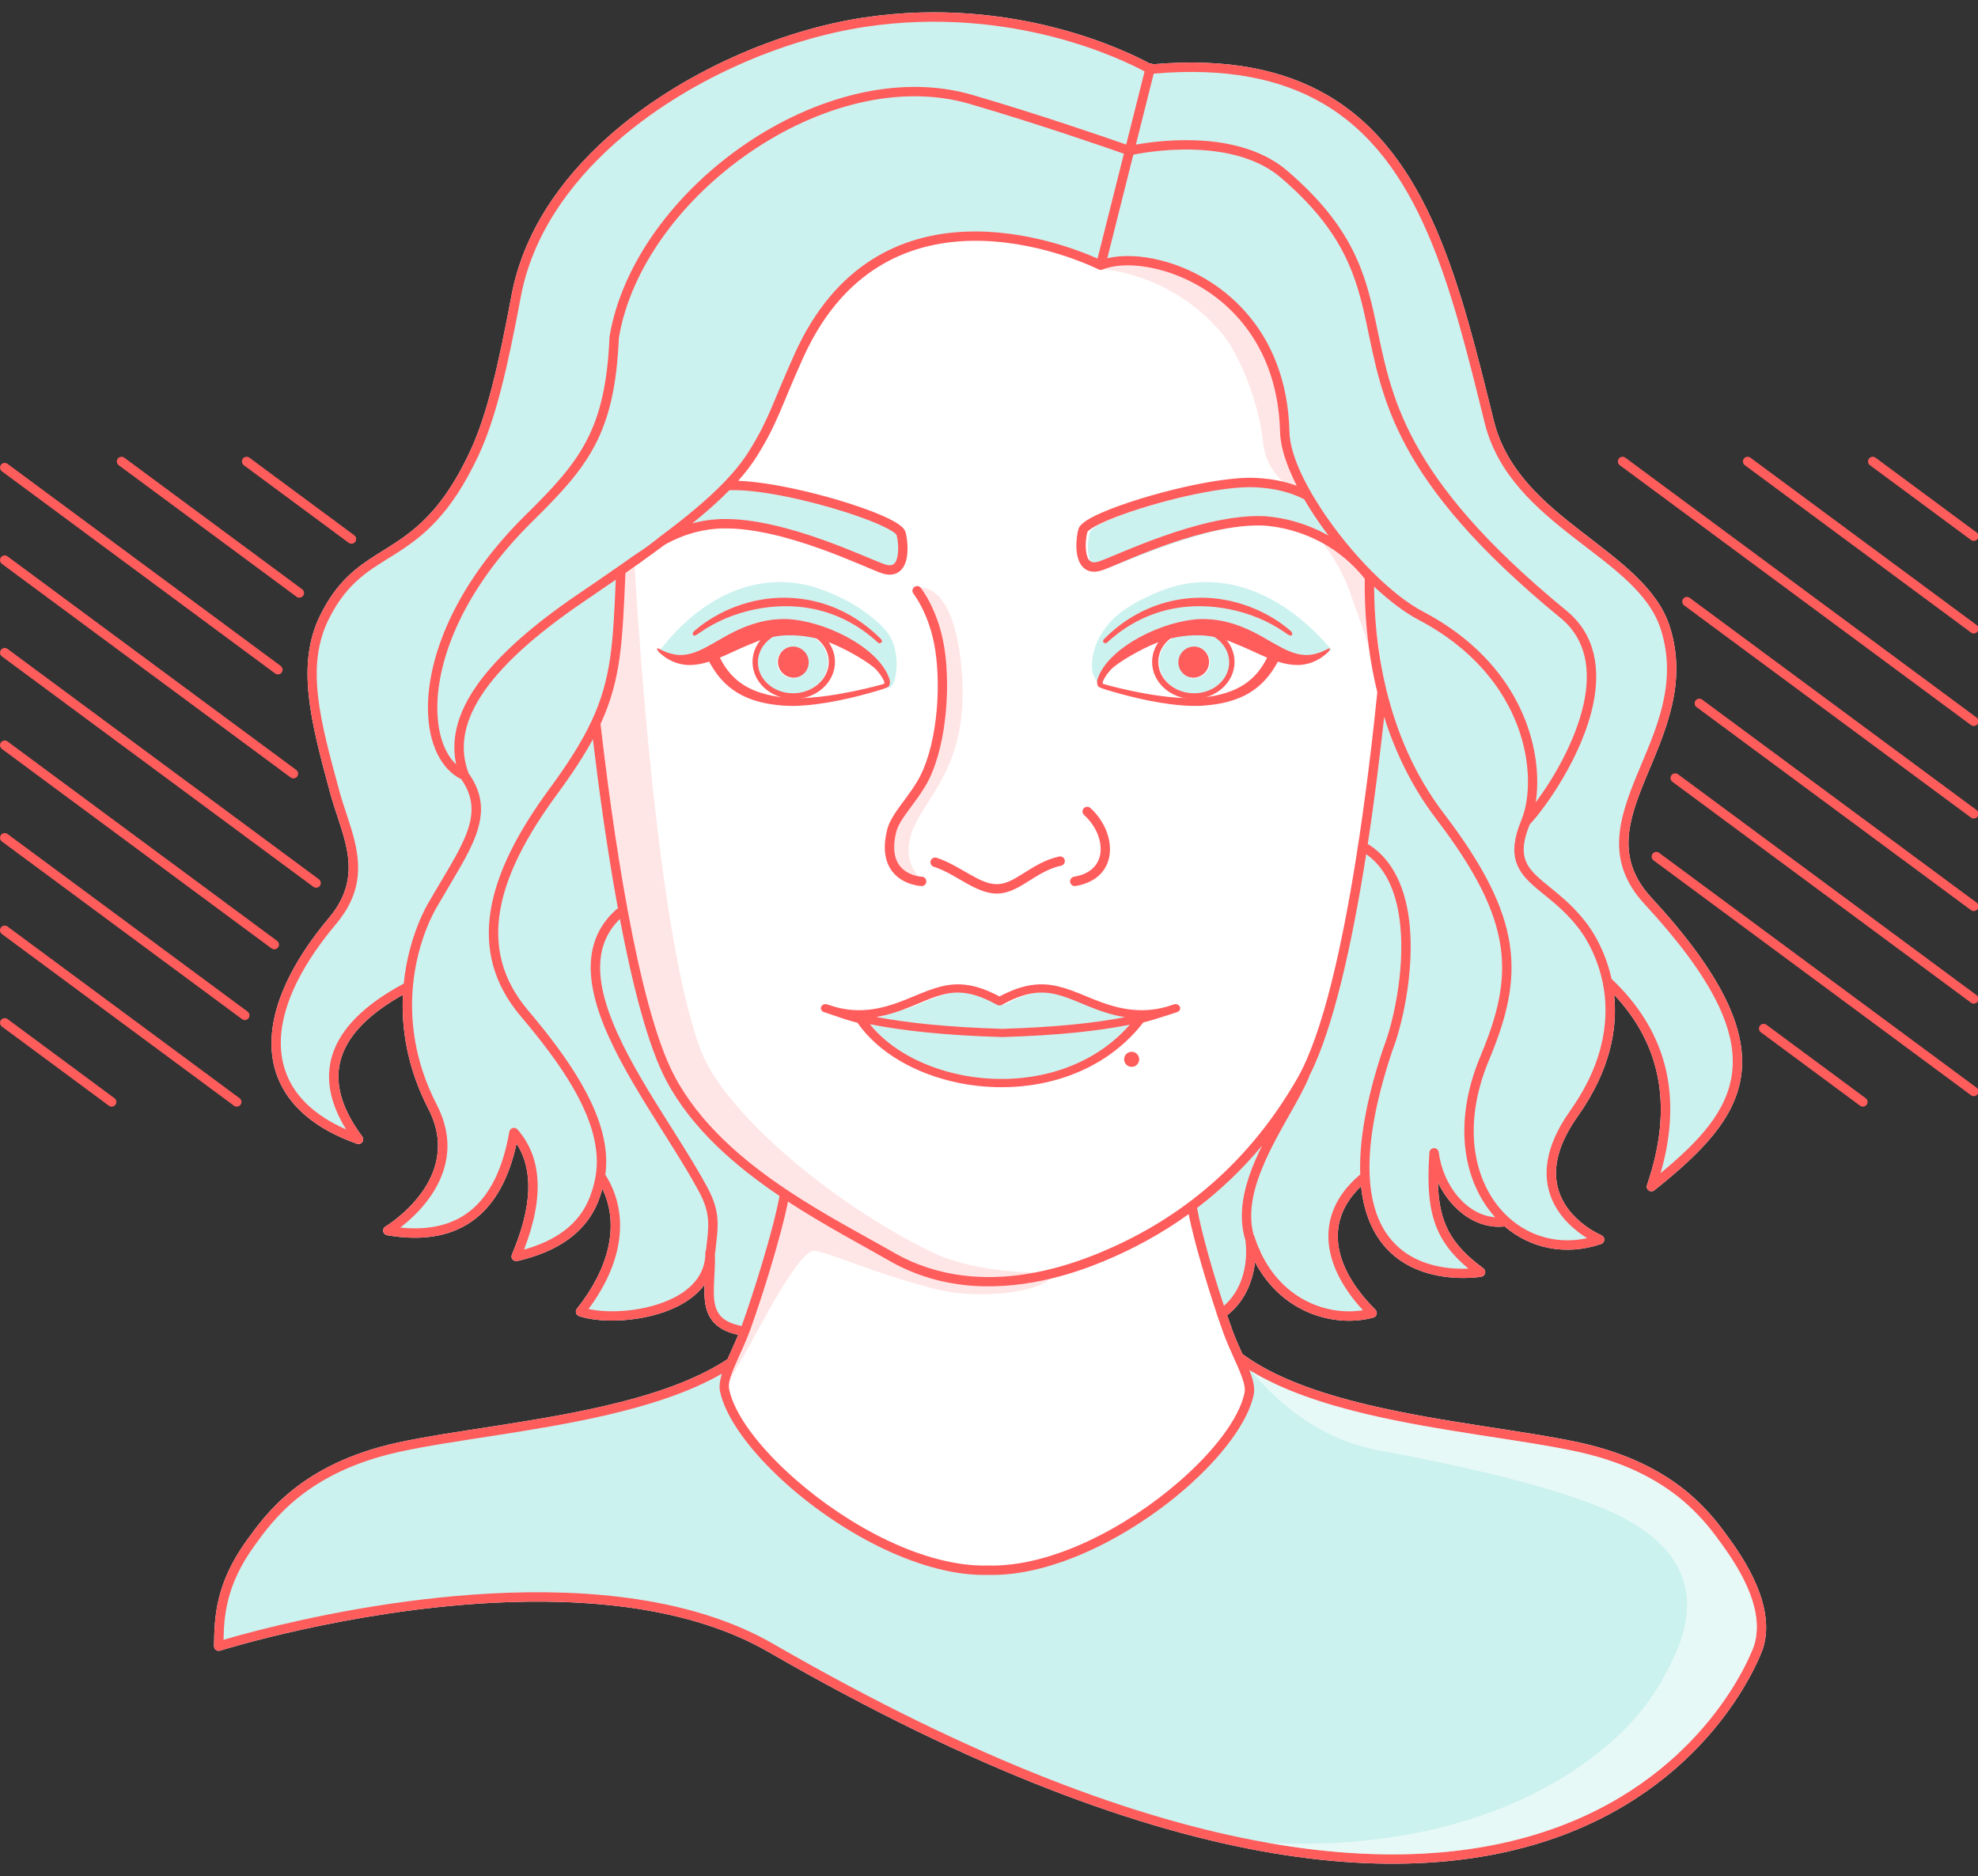 <?xml version="1.0" encoding="UTF-8" standalone="no"?>
<!DOCTYPE svg PUBLIC "-//W3C//DTD SVG 1.1//EN" "http://www.w3.org/Graphics/SVG/1.1/DTD/svg11.dtd">
<svg width="100%" height="100%" viewBox="0 0 2000 1897" version="1.1" xmlns="http://www.w3.org/2000/svg" xmlns:xlink="http://www.w3.org/1999/xlink" xml:space="preserve" xmlns:serif="http://www.serif.com/" style="fill-rule:evenodd;clip-rule:evenodd;stroke-linejoin:round;stroke-miterlimit:2;">
    <rect x="0" y="0" width="2000" height="1897" fill="#333333" stroke="none"/>
    <g transform="matrix(1,0,0,1,-13407.2,-35.225)">
        <g id="avatar" transform="matrix(1,0,0,0.948,13407.2,35.225)">
            <rect x="0" y="0" width="2000" height="2000" style="fill:none;"/>
            <clipPath id="_clip1">
                <rect x="0" y="0" width="2000" height="2000"/>
            </clipPath>
            <g clip-path="url(#_clip1)">
                <g id="avatar-vertical-lines" transform="matrix(1.139,0,0,1.201,-138.737,-199.624)">
                    <path d="M1876.48,639.057c1.848,1.368 2.238,3.979 0.87,5.827c-1.368,1.849 -3.979,2.239 -5.828,0.871l-89.721,-66.401c-1.848,-1.368 -2.238,-3.98 -0.87,-5.828c1.368,-1.849 3.979,-2.239 5.828,-0.871l89.721,66.402Zm-1486.46,50.424c1.848,1.368 2.238,3.979 0.87,5.828c-1.368,1.848 -3.979,2.238 -5.828,0.87l-157.854,-116.825c-1.848,-1.368 -2.238,-3.98 -0.87,-5.828c1.368,-1.849 3.979,-2.239 5.828,-0.871l157.854,116.826Zm1486.46,113.937c1.848,1.368 2.238,3.98 0.87,5.828c-1.368,1.849 -3.979,2.239 -5.828,0.871l-311.806,-230.763c-1.848,-1.368 -2.238,-3.98 -0.87,-5.828c1.368,-1.849 3.979,-2.239 5.828,-0.871l311.806,230.763Zm-1491.68,46.562c1.849,1.368 2.239,3.979 0.871,5.827c-1.368,1.849 -3.98,2.239 -5.828,0.871l-256.32,-189.698c-1.848,-1.368 -2.238,-3.98 -0.87,-5.828c1.368,-1.849 3.979,-2.239 5.828,-0.871l256.319,189.699Zm1491.68,117.8c1.848,1.368 2.238,3.979 0.87,5.828c-1.368,1.848 -3.979,2.238 -5.828,0.87l-243.656,-180.326c-1.848,-1.368 -2.238,-3.979 -0.87,-5.828c1.368,-1.848 3.979,-2.238 5.828,-0.87l243.656,180.326Zm-1508.7,33.963c1.848,1.368 2.238,3.979 0.87,5.828c-1.368,1.848 -3.979,2.238 -5.828,0.87l-239.297,-177.1c-1.848,-1.368 -2.238,-3.979 -0.87,-5.828c1.368,-1.848 3.979,-2.238 5.828,-0.87l239.297,177.1Zm1508.7,130.398c1.848,1.368 2.238,3.98 0.87,5.828c-1.368,1.849 -3.979,2.239 -5.828,0.871l-281.826,-208.576c-1.849,-1.368 -2.239,-3.979 -0.871,-5.828c1.368,-1.848 3.98,-2.238 5.828,-0.87l281.827,208.575Zm-1542.02,9.309c1.848,1.368 2.239,3.979 0.871,5.827c-1.369,1.849 -3.98,2.239 -5.828,0.871l-205.984,-152.445c-1.848,-1.368 -2.238,-3.98 -0.87,-5.828c1.368,-1.848 3.979,-2.239 5.828,-0.871l205.983,152.446Zm101.845,-499.892c1.849,1.368 2.239,3.98 0.871,5.828c-1.368,1.849 -3.98,2.239 -5.828,0.871l-93.101,-68.903c-1.849,-1.368 -2.239,-3.98 -0.871,-5.828c1.368,-1.849 3.98,-2.239 5.828,-0.871l93.101,68.903Zm1440.17,79.679c1.848,1.368 2.238,3.98 0.87,5.828c-1.368,1.849 -3.979,2.239 -5.828,0.871l-200.763,-148.582c-1.849,-1.368 -2.239,-3.98 -0.871,-5.828c1.368,-1.849 3.98,-2.239 5.828,-0.871l200.764,148.582Zm-1505.47,36.355c1.848,1.368 2.238,3.98 0.87,5.828c-1.368,1.849 -3.979,2.239 -5.828,0.871l-242.529,-179.492c-1.848,-1.368 -2.238,-3.98 -0.87,-5.828c1.368,-1.848 3.979,-2.239 5.828,-0.871l242.529,179.492Zm1505.47,128.007c1.848,1.368 2.238,3.979 0.87,5.828c-1.368,1.848 -3.979,2.238 -5.828,0.87l-254.653,-188.465c-1.849,-1.368 -2.239,-3.979 -0.871,-5.828c1.368,-1.848 3.98,-2.238 5.828,-0.87l254.654,188.465Zm-1471.56,61.452c1.848,1.368 2.238,3.98 0.87,5.828c-1.368,1.849 -3.979,2.239 -5.828,0.871l-276.44,-204.59c-1.848,-1.368 -2.238,-3.979 -0.87,-5.827c1.368,-1.849 3.979,-2.239 5.828,-0.871l276.44,204.589Zm1471.56,102.91c1.848,1.368 2.238,3.979 0.87,5.827c-1.368,1.849 -3.979,2.239 -5.828,0.871l-265.059,-196.167c-1.849,-1.368 -2.239,-3.979 -0.871,-5.828c1.368,-1.848 3.979,-2.238 5.828,-0.87l265.06,196.167Zm-1534.85,14.609c1.848,1.368 2.238,3.98 0.87,5.828c-1.368,1.849 -3.979,2.239 -5.828,0.871l-213.147,-157.747c-1.848,-1.368 -2.238,-3.979 -0.87,-5.828c1.368,-1.848 3.979,-2.238 5.828,-0.87l213.147,157.746Zm1436.39,76.88c1.848,1.368 2.238,3.979 0.87,5.827c-1.368,1.849 -3.979,2.239 -5.828,0.871l-88.087,-65.192c-1.849,-1.368 -2.239,-3.98 -0.871,-5.828c1.368,-1.849 3.98,-2.239 5.828,-0.871l88.088,65.193Zm-1554.59,-0c1.848,1.368 2.238,3.979 0.87,5.827c-1.368,1.849 -3.979,2.239 -5.828,0.871l-94.941,-70.264c-1.848,-1.368 -2.238,-3.98 -0.87,-5.828c1.368,-1.849 3.979,-2.239 5.828,-0.871l94.941,70.265Z" style="fill:#ff5c5c;"/>
                </g>
                <g id="avatar-base-colour" transform="matrix(1,0,0,1.055,-13407.2,0)">
                    <path d="M14663.4,1368.79c32.432,23.998 78.1,39.769 127.044,51.421c75.158,17.891 158.024,25.984 213.752,38.128c98.417,21.446 134.196,73.199 152.414,98.358c31.735,43.828 42.495,80.62 33.077,110.111l-0.034,0.102c0,-0 -41.917,122.227 -189.621,183.352c-146.248,60.524 -397.25,61.302 -815.712,-180.168c-78.957,-45.561 -183.275,-54.805 -279.998,-49.683c-145.833,7.723 -274.555,48.283 -274.555,48.283c-1.457,0.459 -3.047,0.188 -4.27,-0.727c-1.223,-0.916 -1.93,-2.365 -1.9,-3.892c0.534,-27.032 0.4,-61.9 33.48,-107.386c18.165,-24.977 53.996,-76.905 152.408,-98.35c54.095,-11.788 133.756,-19.761 207.122,-36.58c47.76,-10.948 92.846,-25.62 126.195,-47.734c3.317,-7.594 7.253,-15.88 10.814,-24.556c-13.636,-2.927 -21.868,-8.342 -26.885,-15.226c-5.312,-7.288 -7.066,-16.422 -7.252,-26.774c-0.051,-2.838 0.015,-5.774 0.137,-8.79c-6.805,9.299 -16.538,16.664 -27.85,22.262c-32.023,15.846 -76.692,17.206 -99.099,9.571c-1.461,-0.498 -2.589,-1.676 -3.023,-3.158c-0.434,-1.482 -0.119,-3.082 0.843,-4.29c32.179,-40.385 43.574,-84.088 25.832,-121.278c-1.038,3.773 -2.231,7.381 -3.511,10.818c-12.543,33.686 -42.13,52.861 -82.596,62.241c-1.738,0.403 -3.555,-0.203 -4.703,-1.568c-1.148,-1.365 -1.433,-3.259 -0.739,-4.902c20.869,-49.357 21.729,-86.092 4.721,-112.144c-7.579,34.668 -21.415,59.946 -41.391,75.667c-22.096,17.389 -51.827,23.307 -89.58,16.81c-1.959,-0.337 -3.5,-1.859 -3.861,-3.813c-0.362,-1.954 0.533,-3.926 2.241,-4.942c0,0 20.209,-12.036 35.775,-33.088c15.275,-20.658 26.027,-50.174 7.748,-85.622c-21.85,-42.372 -27.421,-82.247 -25.818,-115.61c-34.075,19.182 -54.823,40.184 -62.21,63.373c-7.8,24.488 -0.361,51.098 21.128,79.955c1.246,1.674 1.253,3.966 0.015,5.646c-1.237,1.681 -3.428,2.356 -5.396,1.663c-42.977,-15.13 -69.456,-38.795 -80.503,-68.002c-16.404,-43.37 1.314,-99.821 52.255,-160.441c22.209,-26.428 22.405,-50.999 16.715,-75.032c-3.992,-16.86 -10.769,-33.472 -15.324,-50.258c-20.004,-73.72 -35.107,-130.98 -9.973,-181.239c16.397,-32.789 35.481,-47.108 56.161,-60.251c29.511,-18.754 62.404,-35.023 94.919,-104.574c16.988,-36.338 28.324,-84.911 42.049,-158.044c11.719,-62.448 48.741,-116.665 98.084,-160.525c73.506,-65.339 174.342,-107.661 258.402,-120.203c152.768,-22.793 268.492,35.468 288.627,46.461c0.6,-0.09 1.227,-0.065 1.852,0.092c0.587,0.148 1.12,0.399 1.586,0.729c75.191,-6.547 131.845,5.596 175.646,30.867c51.877,29.931 85.821,78.35 110.973,136.631c24.821,57.516 41.095,124.671 58.003,192.795c12.491,50.327 50.306,82.45 87.757,111.509c39.093,30.335 77.734,57.573 90.146,96.615c18.377,57.805 -5.203,107.218 -23.998,152.678c-17.666,42.729 -31.126,81.831 5.537,121.526c72.392,78.38 96.319,133.443 90.907,178.055c-5.437,44.821 -40.534,79.733 -88.014,117.669c-1.649,1.317 -3.969,1.387 -5.694,0.173c-1.725,-1.215 -2.441,-3.424 -1.756,-5.419c27.717,-80.791 12.923,-143.338 -33.25,-192.468c3.538,33.175 -3.165,75.49 -36.835,123.014c-18.165,25.638 -23.414,46.73 -21.558,63.798c4.264,39.204 45.582,56.339 45.582,56.339c1.821,0.763 2.979,2.573 2.909,4.546c-0.071,1.973 -1.355,3.696 -3.226,4.327c-36.446,12.291 -71.763,4.281 -97.627,-17.839c-27.781,3.263 -53.938,-16.142 -67.382,-44.474c0.461,20.107 3.615,35.94 11.141,49.898c7.189,13.333 18.363,24.9 34.771,36.952c1.529,1.123 2.242,3.049 1.813,4.897c-0.429,1.848 -1.918,3.263 -3.786,3.597c0,0 -71.97,12.667 -105.687,-41.253c-6.654,-10.642 -11.837,-23.886 -14.636,-40.372c-0.53,-3.118 -0.974,-6.356 -1.326,-9.718c-13.653,13.037 -21.178,27.408 -23.08,42.509c-3.357,26.657 10.611,55.211 37.614,82.227c1.196,1.197 1.665,2.94 1.229,4.575c-0.435,1.635 -1.708,2.914 -3.341,3.358c-37.233,10.113 -91.413,-2.658 -119.68,-56.096c-2.345,21.963 -12.093,41.404 -28.162,53.798c1.869,5.463 3.665,10.559 5.339,15.149c3.038,8.328 6.674,16.393 10.079,23.944Z" style="fill:#fff;"/>
                </g>
                <g id="l-pupil" transform="matrix(1,0,0,1,485.142,374.771)">
                    <g id="l-pupil-color-1" transform="matrix(0.922,0,0,0.858,-12800.5,-278.356)">
                        <path d="M14227.7,664.322c25.172,-0 45.212,20.939 45.212,46.11c-0,25.172 -20.04,46.111 -45.212,46.111c-25.171,0 -45.211,-20.939 -45.211,-46.111c-0,-25.171 20.04,-46.11 45.211,-46.11Zm0,7.678c-21.211,0 -38.432,17.221 -38.432,38.432c-0,21.212 17.221,38.433 38.432,38.433c21.212,-0 38.433,-17.221 38.433,-38.433c-0,-21.211 -17.221,-38.432 -38.433,-38.432Zm0,18.847c9.544,0 17.292,8.776 17.292,19.585c0,10.81 -7.748,19.586 -17.292,19.586c-9.543,-0 -17.292,-8.776 -17.292,-19.586c0,-10.809 7.749,-19.585 17.292,-19.585Z" style="fill:#ff5c5c;"/>
                    </g>
                    <g id="l-pupil-color-2" transform="matrix(1,0,0,1.055,-13407.2,-37.146)">
                        <path d="M13723.8,318.267c19.555,0 35.432,14.018 35.432,31.284c0,17.266 -15.877,31.284 -35.432,31.284c-19.556,-0 -35.433,-14.018 -35.433,-31.284c0,-17.266 15.877,-31.284 35.433,-31.284Zm-0,15.342c-8.799,-0 -15.943,7.143 -15.943,15.942c0,8.799 7.144,15.942 15.943,15.942c8.798,0 15.942,-7.143 15.942,-15.942c-0,-8.799 -7.144,-15.942 -15.942,-15.942Z" style="fill:#ccf3f0;"/>
                    </g>
                </g>
                <g id="r-pupil" transform="matrix(-1,0,0,1,1524.03,374.771)">
                    <g id="r-pupil-color-1" transform="matrix(0.922,0,0,0.858,-12800.5,-278.356)">
                        <path d="M14227.7,664.322c25.172,-0 45.212,20.939 45.212,46.11c-0,25.172 -20.04,46.111 -45.212,46.111c-25.171,0 -45.211,-20.939 -45.211,-46.111c-0,-25.171 20.04,-46.11 45.211,-46.11Zm0,7.678c-21.211,0 -38.432,17.221 -38.432,38.432c-0,21.212 17.221,38.433 38.432,38.433c21.212,-0 38.433,-17.221 38.433,-38.433c-0,-21.211 -17.221,-38.432 -38.433,-38.432Zm0,18.847c9.544,0 17.292,8.776 17.292,19.585c0,10.81 -7.748,19.586 -17.292,19.586c-9.543,-0 -17.292,-8.776 -17.292,-19.586c0,-10.809 7.749,-19.585 17.292,-19.585Z" style="fill:#ff5c5c;"/>
                    </g>
                    <g id="r-pupil-color-2" transform="matrix(1,0,0,1.055,-13407.2,-37.146)">
                        <path d="M13723.8,318.267c19.555,0 35.432,14.018 35.432,31.284c0,17.266 -15.877,31.284 -35.432,31.284c-19.556,-0 -35.433,-14.018 -35.433,-31.284c0,-17.266 15.877,-31.284 35.433,-31.284Zm-0,15.342c-8.799,-0 -15.943,7.143 -15.943,15.942c0,8.799 7.144,15.942 15.943,15.942c8.798,0 15.942,-7.143 15.942,-15.942c-0,-8.799 -7.144,-15.942 -15.942,-15.942Z" style="fill:#ccf3f0;"/>
                    </g>
                </g>
                <g id="avatar-face-color">
                    <g transform="matrix(1,0,0,1.055,-13407.2,-37.146)">
                        <path d="M14625.8,574.052c18.998,-4.762 38.376,-7.907 56.145,-7.628c7.203,0.113 34.282,1.939 63.279,18.13c14.05,7.846 28.551,19.064 41.459,35.094c0.172,0.214 0.359,0.408 0.557,0.584c-0.27,18.674 0.525,42.546 4.088,69.188c1.944,14.535 4.712,29.894 8.58,45.685c-4.479,44.037 -11.545,105.212 -21.426,167.328c-13.985,87.912 -33.51,177.754 -59.484,223.007c-54.966,95.764 -129.614,146.92 -198.318,175.627c-16.803,7.021 -39.989,15.458 -66.687,20.57c-40.102,7.679 -88.128,7.859 -134.352,-15.523c-2.957,-1.496 -5.907,-3.088 -8.846,-4.781c-29.315,-16.88 -68.447,-37.037 -106.776,-62.539c-0.426,-0.423 -0.936,-0.768 -1.508,-1.006c-44.537,-29.815 -87.798,-66.893 -113.087,-114.49c-38.221,-71.938 -63.655,-258.35 -74.908,-356.18c20.994,-45.416 22.154,-83.754 25.2,-152.668c3.134,-2.191 6.217,-4.358 9.249,-6.501c1.135,-0.802 2.262,-1.6 3.382,-2.396c0.716,-0.195 2.962,-2.013 3.456,-2.459c8.201,-5.851 16.014,-11.53 23.441,-17.06c0.511,-0.292 1.02,-0.579 1.529,-0.861c26.824,-14.868 50.759,-15.658 57.838,-15.77c62.217,-0.978 144.177,40.036 160.415,45.367c6.325,2.077 11.181,1.64 14.875,-0.08c5.535,-2.579 8.824,-8.359 10.182,-15.328c1.9,-9.749 0.139,-21.718 -1.218,-26.247c-0.444,-1.481 -1.458,-3.177 -3.224,-4.897c-2.691,-2.621 -7.57,-5.7 -14.176,-8.912c-32.221,-15.665 -107.817,-36.545 -151.788,-38.025c7.372,-8.275 13.615,-16.426 18.752,-24.589c20.903,-33.216 24.965,-51.117 46.931,-99.754c88.253,-195.411 297.5,-89.97 298.724,-89.351l0.006,0.003c1.208,0.611 2.641,0.689 3.938,0.158c0.194,-0.079 0.39,-0.157 0.587,-0.235c13.747,-5.388 34.598,-5.488 57.204,0.411c54.748,14.287 119.422,64.164 121.774,164.203c0.357,15.197 6.673,34.123 16.918,54.191c-4.503,-1.676 -9.322,-3.136 -14.484,-4.34c-8.14,-1.898 -17.136,-3.162 -27.095,-3.639c-41.45,-1.985 -127.002,21.05 -161.841,37.988c-6.606,3.212 -11.485,6.291 -14.176,8.912c-1.766,1.72 -2.78,3.416 -3.224,4.897c-1.357,4.529 -3.118,16.498 -1.218,26.247c1.358,6.969 4.647,12.749 10.182,15.327c3.694,1.721 8.55,2.158 14.875,0.081c7.552,-2.479 29.319,-12.676 56.703,-22.778c14.682,-5.416 30.979,-10.804 47.567,-14.961Zm-501.493,130.03c14.499,27.162 36.369,41.87 75.821,44.526c26.221,1.766 62.105,-5.923 85.46,-12.539c8.602,-2.436 16.018,-4.378 19.598,-6.346c1.688,-0.928 1.956,-3.757 1.881,-5.464c-0.089,-2.02 -0.845,-3.714 -1.149,-4.494c-12.242,-31.491 -66.131,-57.165 -103.05,-58.698c-5.371,-0.222 -16.275,0.159 -27.955,3.199c-19.499,5.077 -33.949,14.2 -43.75,19.775c-2.913,1.657 -6.992,3.92 -7.601,4.258c-13.664,7.582 -20.558,8.38 -23.577,8.789c-3.855,0.522 -11.124,1.052 -22.183,-3.904c-1.689,-0.756 -3.093,-1.495 -3.097,-1.497c-1.78,-1.037 -2.796,-1.2 -3.066,-0.823c-0.27,0.377 0.718,2.214 1.447,3.085c0.981,1.172 1.902,1.914 4.438,3.948c13.281,10.651 27.591,9.614 27.841,9.61c6.64,-0.12 12.712,-1.432 18.942,-3.425Zm370.521,226.843c18.357,-3.087 28.61,-12.739 32.732,-24.523c6.006,-17.168 -1.44,-39.665 -17.824,-54.371c-1.948,-1.749 -4.951,-1.587 -6.7,0.362c-1.749,1.949 -1.587,4.951 0.362,6.7c13.377,12.008 20.109,30.158 15.205,44.176c-3.151,9.007 -11.317,15.939 -25.349,18.298c-2.582,0.434 -4.326,2.883 -3.892,5.465c0.434,2.583 2.883,4.327 5.466,3.893Zm-254.601,127.41c2.081,0.762 4.142,1.45 6.183,2.069c8.408,2.881 18.57,6.52 27.905,8.773c21.262,30.542 59.484,52.131 102.623,60.847c65.073,13.147 141.187,-2.958 186.368,-61.153c7.112,-1.759 15.563,-4.4 23.039,-6.822c1.383,-0.411 3.015,-0.945 4.622,-1.482c2.227,-0.66 4.473,-1.403 6.739,-2.232c2.333,-0.853 3.498,-3.151 2.654,-5.232c-0.022,-0.055 -0.046,-0.11 -0.071,-0.165c-0.941,-2.048 -3.554,-3.1 -5.949,-2.395c-0.436,0.128 -1.022,0.321 -1.707,0.553c-1.356,0.443 -2.816,0.923 -4.355,1.428c-0.475,0.152 -0.952,0.302 -1.431,0.453c-27.256,7.716 -51.436,1.691 -75.223,-8.118c-19.969,-8.234 -35.48,-15.136 -53.612,-14.505c-11.644,0.404 -24.42,3.858 -40.11,12.227c-15.678,-8.373 -28.276,-11.822 -39.705,-12.227c-17.799,-0.631 -32.893,6.266 -52.873,14.505c-23.586,9.726 -46.775,15.733 -73.616,8.297c-1.602,-0.494 -3.177,-0.993 -4.727,-1.497c-1.108,-0.374 -2.176,-0.728 -3.197,-1.056l-0.067,-0.022c-2.422,-0.778 -5.113,0.27 -6.073,2.357l-0.051,0.116c-0.881,2.092 0.283,4.421 2.634,5.281Zm459.137,-354.253c6.23,1.993 12.303,3.305 18.943,3.425c0.249,0.004 14.56,1.041 27.841,-9.61c2.536,-2.034 3.457,-2.776 4.438,-3.948c0.728,-0.871 1.716,-2.708 1.447,-3.085c-0.27,-0.377 -1.286,-0.214 -3.066,0.823c-0.004,0.002 -1.409,0.741 -3.097,1.497c-11.059,4.956 -18.328,4.426 -22.183,3.904c-3.02,-0.409 -9.914,-1.207 -23.577,-8.789c-0.61,-0.338 -4.688,-2.601 -7.601,-4.258c-9.802,-5.575 -24.251,-14.698 -43.751,-19.775c-11.679,-3.04 -22.584,-3.421 -27.955,-3.199c-36.918,1.533 -90.807,27.207 -103.05,58.698c-0.303,0.78 -1.059,2.474 -1.148,4.494c-0.076,1.707 0.193,4.536 1.881,5.464c3.58,1.968 10.996,3.91 19.598,6.346c23.355,6.616 59.238,14.305 85.46,12.539c39.452,-2.656 61.322,-17.364 75.82,-44.526Zm-591.046,-26.754c0.26,0.169 0.444,0.329 0.774,0.39c0.293,0.053 0.746,0.039 1.571,-0.307c0.746,-0.313 0.746,-0.2 4.962,-3.117c32.402,-22.418 75.822,-30.883 112.426,-23.815c33.019,6.376 54.918,23.33 67.035,34.381c0.55,0.502 0.951,0.657 1.304,0.682c0.255,0.019 0.506,-0.027 0.79,-0.144c0.23,-0.094 0.505,-0.253 0.901,-0.43c0.053,-0.024 0.147,-0.068 0.255,-0.14l0.252,-0.21l0.206,-0.265l0.158,-0.345c0.137,-0.432 0.172,-1.168 -0.525,-2.335c-0.155,-0.259 -3.41,-3.375 -3.714,-3.661c-37.326,-35.281 -76.948,-38.325 -93.477,-38.538c-33.451,-0.433 -67.684,12.494 -92.236,33.876c-0.403,0.352 -1.161,1.579 -1.275,2.481c-0.043,0.347 -0.004,0.659 0.103,0.909l0.193,0.322l0.297,0.266Zm605.033,-0l0.297,-0.266l0.193,-0.322c0.107,-0.25 0.146,-0.562 0.103,-0.909c-0.114,-0.902 -0.871,-2.129 -1.275,-2.481c-24.552,-21.382 -58.784,-34.309 -92.236,-33.876c-16.529,0.213 -56.151,3.257 -93.477,38.538c-0.303,0.286 -3.559,3.402 -3.714,3.661c-0.697,1.167 -0.662,1.903 -0.524,2.335l0.157,0.345l0.206,0.265l0.252,0.21c0.108,0.072 0.202,0.116 0.255,0.14c0.396,0.177 0.671,0.336 0.901,0.43c0.284,0.117 0.535,0.163 0.79,0.144c0.353,-0.025 0.754,-0.18 1.304,-0.682c12.117,-11.051 34.016,-28.005 67.035,-34.381c36.605,-7.068 80.024,1.397 112.426,23.815c4.216,2.917 4.216,2.804 4.962,3.117c0.825,0.346 1.279,0.36 1.571,0.307c0.33,-0.061 0.514,-0.221 0.774,-0.39Zm-161.828,421.197c-4.2,-0 -7.61,3.41 -7.61,7.61c0,4.2 3.41,7.609 7.61,7.609c4.2,0 7.61,-3.409 7.61,-7.609c0,-4.2 -3.41,-7.61 -7.61,-7.61Zm-200.136,-187.12c13.315,4.275 25.679,12.957 37.598,19.194c8.828,4.618 17.462,7.929 25.973,7.965c9.274,0.039 17.7,-3.706 26.326,-8.812c11.368,-6.728 23.177,-15.959 38.955,-19.366c2.559,-0.552 4.189,-3.079 3.636,-5.639c-0.553,-2.56 -3.079,-4.189 -5.639,-3.636c-14.192,3.064 -25.49,10.325 -35.95,16.891c-9.206,5.778 -17.612,11.114 -27.288,11.073c-9.027,-0.039 -18.095,-4.78 -27.591,-10.158c-10.543,-5.972 -21.507,-12.819 -33.119,-16.547c-2.494,-0.801 -5.168,0.574 -5.968,3.067c-0.801,2.493 0.574,5.167 3.067,5.968Zm-244.778,-232.155l-0.033,-0.019l0.052,0.036l-0.019,-0.017Zm231.499,-50.013c-1.674,-1.82 -4.5,-2.057 -6.458,-0.487c-2.043,1.638 -2.372,4.626 -0.734,6.669c-0,0 16.352,20.561 21.964,56.656c6.442,41.44 1.156,100.953 -18.198,133.187c-6.895,11.484 -14.951,21.097 -21.034,30.011c-4.442,6.508 -7.861,12.707 -9.382,18.905c-5.385,21.943 -0.658,35.312 6.441,43.527c10.926,12.645 28.3,13.283 28.3,13.283c2.617,0.091 4.816,-1.959 4.908,-4.576c0.091,-2.618 -1.959,-4.817 -4.577,-4.908c0,-0 -1.467,-0.048 -3.729,-0.467c-4.519,-0.838 -12.21,-3.157 -17.722,-9.537c-5.701,-6.597 -8.729,-17.438 -4.405,-35.06c1.621,-6.609 5.965,-13.117 11.142,-20.264c5.657,-7.809 12.329,-16.261 18.194,-26.03c20.282,-33.78 26.19,-96.099 19.438,-139.529c-6.062,-38.999 -23.936,-61.133 -23.936,-61.133c-0.069,-0.085 -0.139,-0.167 -0.212,-0.247Z" style="fill:#fff;"/>
                    </g>
                    <g transform="matrix(1,0,0,1.055,-13407.2,-37.146)">
                        <path d="M14469.6,1327.89c21.581,-5.174 40.349,-12.089 54.664,-18.07c27.865,-11.644 56.688,-26.895 84.833,-47.169c5.676,28.677 18.387,70.424 28.742,101.868l0.092,0.274c2.331,6.724 4.471,12.995 6.487,18.524c3.27,8.966 7.209,17.638 10.848,25.712l0.005,0.011c3.935,8.731 7.525,16.727 9.378,23.59c1.053,3.899 1.567,7.355 0.984,10.285c-5.157,25.893 -30.664,59.173 -65.865,89.835c-53.379,46.496 -129.302,86.824 -193.368,85.13c-0.084,-0.002 -0.168,-0.002 -0.251,0c-64.073,1.694 -140.868,-39.863 -194.949,-87.332c-35.68,-31.316 -61.585,-65.144 -66.745,-91.049c-0.517,-2.595 -0.264,-5.561 0.511,-8.848c1.136,-4.81 3.391,-10.31 5.996,-16.347l0.005,-0.01c4.482,-10.386 10.223,-22.112 14.702,-34.394c11.452,-31.397 31.13,-94.016 38.316,-129.921c36.81,24.053 73.821,43.348 101.999,59.575c56.603,32.595 116.744,29.572 163.616,18.336Z" style="fill:#fff;"/>
                    </g>
                </g>
                <g id="avatar-color-2" transform="matrix(1.139,0,0,1.201,-13828.4,-6541.48)">
                    <path d="M12772.4,6560.31c-9.15,46.596 -37.272,50.042 -115.262,52.693c32.279,-40.511 41.196,-84.746 17.663,-120.694c-1.094,7.129 -3.009,13.689 -5.225,19.641c-10.538,28.3 -35.573,44.172 -69.569,52.053c21.166,-50.06 19.172,-85.913 -2,-110c-11.82,67.923 -48.493,97.93 -112,87c0,0 73.769,-43.852 39.794,-109.739c-20.451,-39.661 -24.33,-76.776 -21.708,-106.896c-70.221,36.929 -83.797,82.308 -44.086,135.635c-90.779,-31.958 -95.461,-107.772 -23,-194c34.306,-40.824 12.082,-76.836 2.053,-113.797c-17.243,-63.547 -30.718,-112.88 -9.053,-156.203c34.891,-69.771 84.237,-41.133 132.721,-144.843c15.027,-32.143 25.107,-75.095 37.247,-139.785c25.31,-134.865 187.712,-224.992 309.574,-243.173c146.267,-21.824 253.458,41.801 253.458,41.801c221.187,-20.665 258.74,142.733 301,313c22.417,90.319 134.962,115.904 156.301,183.026c31.602,99.402 -82.377,169.737 -15.301,242.362c124.644,134.953 84.372,188.597 3,253.612c26.695,-77.81 9.43,-136.787 -39.224,-182.315c6.188,29.847 3.517,70.73 -29.663,117.562c-55.822,78.79 22.887,111.753 22.887,111.753c-31.157,10.507 -61.335,3.324 -83.092,-16.106c-30.821,4.971 -59.207,-24.815 -63.908,-60.894c-3.493,53.226 3.778,78.31 41.278,105.854c-0,-0 -60.321,10.799 -88.544,-34.335c-5.593,-8.944 -9.925,-20.085 -12.278,-33.942c-0.867,-5.105 -1.465,-10.58 -1.759,-16.45c-42.197,34.044 -35.035,79.742 6.303,121.098c-35.422,9.621 -88.94,-5.666 -108.602,-67.028c3.976,27.55 -5.112,53.774 -25.067,67.47c-10.101,-29.88 -22.176,-70.693 -26.331,-95.55c35.281,-26.446 69.109,-62.239 97.164,-111.117c17.449,-30.402 31.675,-83.534 42.928,-141.4c5.456,4.077 29.658,-181.75 28.728,-203.749c-1.763,-41.758 -11.667,-77.934 -11.127,-103.25c-2.333,-2.326 -4.658,-4.714 -6.966,-7.157c-7.506,-7.944 -14.841,-16.461 -21.754,-25.254l0.164,0.232c-21.47,-8.939 -48.507,-16.483 -54.399,-16.571c-19.281,-0.288 -40.598,3.5 -61.032,8.864c-14.749,3.872 -29.038,8.564 -41.771,13.139c-22.823,8.198 -40.646,16.017 -47.156,18.044c-22.426,6.983 -18.789,-24.159 -16.493,-31.426c4.07,-12.882 114.239,-44.669 161.532,-42.52c10.072,0.457 19.041,1.761 27.045,3.734c1.299,2.891 3.457,5.46 5.832,8.013c-0.421,-0.729 -0.837,-1.458 -1.248,-2.185c-11.365,-20.12 -18.663,-39.377 -19.016,-54.404c-3.034,-129.006 -121.136,-165.412 -163.431,-148.11c0,0 -188.577,-95.422 -268.013,80.465c-19.176,42.459 -22.694,58.099 -40.942,87.096c-5.641,8.964 -12.82,17.903 -21.573,27.058c-14.459,15.123 -33.21,30.834 -56.41,48.218c-7.884,4.37 -16.041,10.075 -24.045,17.523c-4.864,3.463 -8.128,7.873 -13.305,11.483c-2.737,61.626 -5.183,94.397 -24.088,134.724c-3.178,6.779 7.673,40.395 12.17,80.216c5.221,46.236 14.009,80.747 13.63,94.456c10.867,56.955 24.447,110.405 40.576,140.761c22.574,42.488 61.458,76.081 101.261,102.853c-4.815,28.677 -23.284,89.75 -34.124,120.088c-9.901,0.343 -21.542,-3.896 -27.267,-16.746c-5.368,-12.047 -6.429,-30.771 -4.477,-51.888c1.182,-6.019 2.047,-12.757 2.663,-20.307c-1.154,6.915 -2.055,13.727 -2.663,20.307Zm20.468,-683.837c46.509,-0.511 146.06,30.05 149.827,42.618c2.177,7.267 5.627,38.409 -15.644,31.426c-14.393,-4.725 -87.088,-40.914 -142.236,-40.047c-4.473,0.07 -16.331,0.433 -31.331,5.162c0.25,-6.618 17.24,-17.899 24.995,-26.01c4.554,-4.763 10.682,-8.468 14.389,-13.149Zm139.751,178.995c-0.19,0.245 -0.278,0.546 -0.425,0.8c-0.815,1.411 -3.49,0.746 -4.484,1.439c4.552,-5.089 0.25,-13.781 -8.089,-21.889c-13.425,-13.055 -37.09,-23.82 -52.834,-25.875c-3.159,-0.413 -31.063,-18.853 -77.017,9.125c-43.377,26.41 -62.675,4.611 -62.675,4.611c0,0 0.302,-0.414 0.894,-1.174c7.222,-9.266 54.989,-71.603 127.483,-56.636c12.019,2.481 35.553,11.349 52.982,24.198c8.784,6.476 20.562,15.284 25.124,27.303c5.02,13.222 3.722,32.063 -0.959,38.098Zm389.038,-33.009c0.66,0.789 0.998,1.22 0.998,1.22c-0,0 -24.176,21.799 -67.553,-4.611c-45.954,-27.978 -72.98,-13.051 -80.53,-10.004c-23.87,9.634 -57.45,34.696 -54.395,46.907c-1.147,0.847 -2.072,0.728 -2.821,-0.001c-2.215,-2.156 -6.549,-9.912 -6.929,-13.557c-2.085,-19.964 9.473,-40.169 25.991,-52.346c17.429,-12.849 40.962,-21.717 52.982,-24.198c72.376,-14.942 124.38,47.172 132.257,56.59Zm337.575,777.755c6.105,6.982 11.005,13.167 15.322,17.805c33.995,36.512 34.635,90.348 28.453,92.984c0,-0 -145.517,422.541 -876.827,0.545c-174.985,-100.974 -490.325,-1.595 -490.325,-1.595c0.457,-23.138 0.289,-53 28.605,-91.934c15.654,-21.526 46.543,-66.266 131.357,-84.748c79.192,-17.257 220.765,-25.212 295.154,-75.329c-4.266,9.886 -7.217,18.38 -5.979,24.599c11.631,58.4 138.714,162.519 234.007,160c95.294,2.519 220.215,-98.6 231.846,-157c1.549,-7.778 -3.456,-19.117 -9.391,-32.284c72.321,54.328 220.145,62.233 301.743,80.014c48.52,10.573 78.579,30.409 98.816,49.096c6.716,6.202 12.351,12.278 17.219,17.847Zm-507.072,-445.755c-37.971,43.362 -105.146,61.204 -156.857,50.756c-33.191,-6.706 -65.588,-27.789 -83.696,-50.318c28.299,5.651 69.65,10.726 121.832,12.338c0.099,0.003 0.198,0.003 0.297,0c50.828,-1.57 91.305,-7.347 118.424,-12.776Zm-2.45,-3.164c-26.357,5.108 -67.464,9.748 -116.121,11.257c-49.093,-1.522 -87.985,-6.215 -115.311,-11.39c9.844,-4.432 24.651,-7.052 35.144,-11.379c16.114,-6.644 28.161,-12.553 42.515,-12.044c9.411,0.334 19.761,3.487 32.949,10.821l0.007,0.004c1.374,0.763 3.128,0.763 4.501,-0l0.007,-0.004c13.194,-7.338 23.703,-10.487 33.3,-10.821c14.641,-0.509 27.046,5.395 43.17,12.044c10.76,4.437 28.636,9.76 39.839,11.512Z" style="fill:#00c2b2;fill-opacity:0.2;"/>
                </g>
                <g id="avatar-face-shadow" transform="matrix(1,0,0,1.055,-13407.2,4.79548e-13)">
                    <path d="M14459.6,1286.51c-14.318,0.629 -42.396,8.728 -70.168,6.236c-32.481,-2.916 -64.7,-18.606 -78.638,-26.633c-29.315,-16.88 -68.447,-37.037 -106.776,-62.539c-0.426,-0.423 -0.936,-0.768 -1.508,-1.006c-44.537,-29.815 -87.798,-66.893 -113.087,-114.49c-38.221,-71.938 -63.655,-258.35 -74.908,-356.18c20.994,-45.416 22.154,-83.754 25.2,-152.668c3.134,-2.191 6.217,-4.358 9.249,-6.501c4.294,74.182 23.972,374.835 66.552,488.365c23.506,62.674 130.707,154.085 232.526,204.112c31.204,15.332 73.592,20.932 111.558,21.304Zm-0,-0c1.258,-0.055 2.41,-0.053 3.446,0.019c-1.144,-0.001 -2.293,-0.008 -3.446,-0.019Zm-123.992,-400.693c-4.519,-0.838 -12.21,-3.157 -17.722,-9.537c-5.701,-6.597 -8.729,-17.438 -4.405,-35.06c1.621,-6.609 5.965,-13.118 11.142,-20.264c5.657,-7.809 12.329,-16.261 18.194,-26.03c20.282,-33.78 26.19,-96.099 19.438,-139.529c-6.062,-38.999 -23.936,-61.133 -23.936,-61.133c-0.069,-0.085 -0.139,-0.168 -0.212,-0.247c13.585,0.749 35.563,13.349 41.529,84.137c8.367,99.275 -39.766,128.485 -51.221,165.552c-5.936,19.209 -0.425,32.925 7.193,42.111Zm134.066,406.856c-21.309,17.407 -81.616,19.687 -117.415,10.327c-64.153,-16.773 -101.03,-34.784 -120.6,-38.471c-16.155,-3.043 -55.72,77.168 -73,107.022c-4.805,8.301 -9.889,17.12 -15.013,26.399c0.032,-0.089 0.071,-0.176 0.097,-0.267c8.574,-29.252 50.873,-145.333 60.316,-182.921c36.81,24.053 73.821,43.348 101.999,59.575c56.603,32.595 116.744,29.572 163.616,18.336Zm234.352,-805.915c-9.11,-8.085 -18.015,-21.688 -19.831,-40.302c-3.815,-39.119 -24.192,-88.972 -41.266,-109.156c-46.115,-54.516 -103.852,-63.527 -120.315,-65.007c13.747,-5.389 34.598,-5.488 57.204,0.411c54.748,14.286 119.422,64.164 121.774,164.203c0.357,15.197 6.673,34.123 16.918,54.191c-4.503,-1.676 -9.322,-3.136 -14.484,-4.34Zm87.301,167.442c-7.837,-23.641 -18.046,-53.634 -23.682,-66.972c-6.024,-14.258 -17.014,-30.355 -22.422,-37.894c14.05,7.846 28.551,19.064 41.459,35.094c0.172,0.214 0.359,0.408 0.557,0.584c-0.27,18.674 0.525,42.546 4.088,69.188Z" style="fill:#ff5c5c;fill-opacity:0.15;"/>
                </g>
                <g id="color-1" transform="matrix(1,0,0,1.055,-13407.2,-37.146)">
                    <path d="M14663.4,1404.01c32.432,23.998 78.1,39.769 127.044,51.421c75.158,17.891 158.024,25.984 213.752,38.128c98.417,21.446 134.196,73.199 152.414,98.359c31.735,43.827 42.495,80.619 33.077,110.11l-0.034,0.102c0,-0 -41.917,122.227 -189.621,183.352c-146.248,60.524 -397.25,61.302 -815.712,-180.167c-78.957,-45.562 -183.275,-54.806 -279.998,-49.684c-145.833,7.723 -274.555,48.283 -274.555,48.283c-1.457,0.459 -3.047,0.189 -4.27,-0.727c-1.223,-0.916 -1.93,-2.364 -1.9,-3.892c0.534,-27.031 0.4,-61.9 33.48,-107.385c18.165,-24.977 53.996,-76.906 152.408,-98.351c54.095,-11.788 133.756,-19.761 207.122,-36.58c47.76,-10.948 92.846,-25.62 126.195,-47.734c3.317,-7.594 7.253,-15.88 10.814,-24.556c-13.636,-2.927 -21.868,-8.341 -26.885,-15.225c-5.312,-7.289 -7.066,-16.423 -7.252,-26.774c-0.051,-2.839 0.015,-5.775 0.137,-8.791c-6.805,9.299 -16.538,16.664 -27.85,22.262c-32.023,15.846 -76.692,17.206 -99.099,9.571c-1.461,-0.498 -2.589,-1.676 -3.023,-3.158c-0.434,-1.482 -0.119,-3.082 0.843,-4.29c32.179,-40.385 43.574,-84.088 25.832,-121.278c-1.038,3.773 -2.231,7.381 -3.511,10.819c-12.543,33.685 -42.13,52.86 -82.596,62.24c-1.738,0.403 -3.555,-0.203 -4.703,-1.568c-1.148,-1.365 -1.433,-3.259 -0.739,-4.902c20.869,-49.357 21.729,-86.092 4.721,-112.144c-7.579,34.668 -21.415,59.946 -41.391,75.667c-22.096,17.389 -51.827,23.308 -89.58,16.81c-1.959,-0.337 -3.5,-1.859 -3.861,-3.813c-0.362,-1.954 0.533,-3.926 2.241,-4.941c0,-0 20.209,-12.037 35.775,-33.089c15.275,-20.658 26.027,-50.174 7.748,-85.622c-21.85,-42.372 -27.421,-82.247 -25.818,-115.61c-34.075,19.182 -54.823,40.184 -62.21,63.373c-7.8,24.488 -0.361,51.098 21.128,79.955c1.246,1.674 1.253,3.966 0.015,5.646c-1.237,1.681 -3.428,2.356 -5.396,1.663c-42.977,-15.13 -69.456,-38.795 -80.503,-68.002c-16.404,-43.37 1.314,-99.821 52.255,-160.441c22.209,-26.428 22.405,-50.999 16.715,-75.032c-3.992,-16.86 -10.769,-33.472 -15.324,-50.258c-20.004,-73.719 -35.107,-130.98 -9.973,-181.239c16.397,-32.789 35.481,-47.108 56.161,-60.25c29.511,-18.755 62.404,-35.024 94.919,-104.575c16.988,-36.338 28.324,-84.911 42.049,-158.043c11.719,-62.449 48.741,-116.666 98.084,-160.526c73.506,-65.339 174.342,-107.661 258.402,-120.203c152.768,-22.793 268.492,35.468 288.627,46.461c0.6,-0.09 1.227,-0.065 1.852,0.092c0.587,0.148 1.12,0.399 1.586,0.729c75.191,-6.547 131.845,5.596 175.646,30.867c51.877,29.931 85.821,78.35 110.973,136.631c24.821,57.516 41.095,124.671 58.003,192.795c12.491,50.327 50.306,82.45 87.757,111.51c39.093,30.334 77.734,57.573 90.146,96.614c18.377,57.805 -5.203,107.218 -23.998,152.678c-17.666,42.73 -31.126,81.831 5.537,121.526c72.392,78.38 96.319,133.443 90.907,178.055c-5.437,44.821 -40.534,79.733 -88.014,117.669c-1.649,1.317 -3.969,1.388 -5.694,0.173c-1.725,-1.215 -2.441,-3.424 -1.756,-5.419c27.717,-80.791 12.923,-143.338 -33.25,-192.468c3.538,33.175 -3.165,75.49 -36.835,123.014c-18.165,25.639 -23.414,46.73 -21.558,63.799c4.264,39.203 45.582,56.339 45.582,56.339c1.821,0.762 2.979,2.572 2.909,4.545c-0.071,1.973 -1.355,3.696 -3.226,4.327c-36.446,12.291 -71.763,4.281 -97.627,-17.839c-27.781,3.263 -53.938,-16.142 -67.382,-44.473c0.461,20.107 3.615,35.939 11.141,49.897c7.189,13.333 18.363,24.9 34.771,36.952c1.529,1.123 2.242,3.049 1.813,4.897c-0.429,1.848 -1.918,3.263 -3.786,3.597c0,0 -71.97,12.667 -105.687,-41.253c-6.654,-10.641 -11.837,-23.886 -14.636,-40.372c-0.53,-3.118 -0.974,-6.356 -1.326,-9.718c-13.653,13.037 -21.178,27.408 -23.08,42.509c-3.357,26.657 10.611,55.211 37.614,82.227c1.196,1.197 1.665,2.94 1.229,4.575c-0.435,1.635 -1.708,2.915 -3.341,3.358c-37.233,10.113 -91.413,-2.658 -119.68,-56.096c-2.345,21.963 -12.093,41.404 -28.162,53.799c1.869,5.462 3.665,10.558 5.339,15.148c3.038,8.328 6.674,16.393 10.079,23.944Zm128.747,-179.311c0.33,6.404 0.987,12.387 1.936,17.977c2.56,15.072 7.244,27.2 13.327,36.929c22.646,36.215 64.425,39.044 84.547,38.08c-12.676,-10.516 -21.746,-21.035 -28.057,-32.738c-11.581,-21.478 -13.886,-47.063 -11.424,-84.578c0.16,-2.437 2.143,-4.354 4.583,-4.432c2.44,-0.078 4.541,1.708 4.857,4.129c4.466,34.281 28.61,63.687 57.087,65.727c-31.435,-34.659 -43.741,-93.966 -14.99,-162.574c17.157,-40.942 25.903,-75.004 20.385,-111.746c-5.552,-36.964 -25.455,-76.526 -65.035,-128.398c-25.064,-32.847 -41.699,-68.521 -52.61,-103.154c-4.027,37.084 -9.531,82.261 -16.607,128.712c0.466,0.123 0.921,0.321 1.349,0.595c25.825,16.585 37.589,46.98 40.974,80.366c4.925,48.564 -7.747,103.308 -17.488,127.936c-18.158,54.32 -24.391,95.525 -22.855,126.76c0.01,0.136 0.017,0.273 0.021,0.409Zm-635.064,151.013c11.807,-32.545 32.04,-97.136 38.322,-131.422c-45.073,-30.441 -88.788,-68.246 -114.448,-116.541c-18.687,-35.173 -34.422,-97.432 -46.973,-163.513c-24.968,24.482 -23.918,57.526 -11.334,93.548c20.525,58.755 71.593,125.209 99.897,178.044c13.653,25.487 10.772,39.414 7.619,66.88c-0.029,0.256 -0.079,0.505 -0.146,0.745c0.506,13.822 -1.265,27.284 -1.053,39.066c0.147,8.223 1.212,15.566 5.432,21.355c4.111,5.64 11.171,9.612 22.684,11.838Zm802.939,-529.369c17.543,-23.544 40.49,-62.151 48.654,-100.514c6.807,-31.983 3.291,-63.874 -23.693,-85.991c-170.025,-139.365 -180.128,-223.074 -196.099,-297.706c-10.37,-48.456 -23.225,-93.018 -86.382,-147.144c-21.425,-18.362 -49.904,-25.591 -76.311,-27.804c-33.554,-2.812 -63.889,2.535 -73.049,4.391l-26.325,104.703c14.729,-3.519 34.335,-3.011 55.311,2.462c57.806,15.085 126.381,67.535 128.865,173.162c0.493,20.974 13.441,49.322 32.019,77.713c14.734,22.516 33.064,45.029 51.908,63.876c0.267,0.214 0.511,0.457 0.725,0.723c17.076,16.98 34.541,30.916 50.106,39.087c101.161,53.103 122.212,141.262 114.271,193.042Zm-940.762,376.385c25.589,40.617 17.168,89.987 -16.997,135.822c22.084,4.869 58.467,2.381 85.294,-10.894c18.892,-9.348 33.068,-24.169 32.875,-46.201c-0.007,-0.854 0.212,-1.659 0.601,-2.355c2.784,-23.52 5.232,-36.236 -6.851,-58.791c-28.508,-53.215 -79.818,-120.218 -100.491,-179.395c-14.437,-41.327 -14.045,-78.944 16.729,-106.33c0.478,-0.425 1.018,-0.736 1.586,-0.934c-11.182,-60.829 -19.683,-123.824 -25.325,-171.114c-9.006,16.642 -20.765,34.668 -36.239,55.693c-60.889,82.732 -82.345,155.702 -29.494,218.183c41.934,49.574 76.096,99.749 79.032,147c0.42,6.769 0.107,13.213 -0.72,19.316Zm606.453,-648.678c-16.588,4.157 -32.885,9.545 -47.567,14.961c-27.384,10.102 -49.151,20.299 -56.703,22.778c-6.325,2.077 -11.181,1.64 -14.875,-0.081c-5.535,-2.578 -8.824,-8.358 -10.182,-15.327c-1.9,-9.749 -0.139,-21.718 1.218,-26.247c0.444,-1.481 1.458,-3.177 3.224,-4.897c2.691,-2.621 7.57,-5.7 14.176,-8.912c34.839,-16.938 120.391,-39.973 161.841,-37.988c9.959,0.477 18.955,1.741 27.095,3.639c5.162,1.204 9.981,2.664 14.484,4.34c-10.245,-20.068 -16.561,-38.994 -16.918,-54.191c-2.352,-100.039 -67.026,-149.916 -121.774,-164.203c-22.606,-5.899 -43.457,-5.799 -57.204,-0.411c-0.197,0.078 -0.393,0.156 -0.587,0.235c-1.297,0.531 -2.73,0.453 -3.938,-0.158l-0.006,-0.003c-1.224,-0.619 -210.471,-106.06 -298.724,89.351c-21.966,48.637 -26.028,66.538 -46.931,99.754c-5.137,8.163 -11.38,16.314 -18.752,24.589c43.971,1.48 119.567,22.36 151.788,38.025c6.606,3.212 11.485,6.291 14.176,8.912c1.766,1.72 2.78,3.416 3.224,4.897c1.357,4.529 3.118,16.498 1.218,26.247c-1.358,6.969 -4.647,12.749 -10.182,15.328c-3.694,1.72 -8.55,2.157 -14.875,0.08c-16.238,-5.331 -98.198,-46.345 -160.415,-45.367c-7.079,0.112 -31.014,0.902 -57.838,15.77c-0.509,0.282 -1.018,0.569 -1.529,0.861c-7.427,5.53 -15.24,11.209 -23.441,17.06c-0.494,0.446 -2.74,2.264 -3.456,2.459c-1.12,0.796 -2.247,1.594 -3.382,2.396c-3.032,2.143 -6.115,4.31 -9.249,6.501c-3.046,68.914 -4.206,107.252 -25.2,152.668c11.253,97.83 36.687,284.242 74.908,356.18c25.289,47.597 68.55,84.675 113.087,114.49c0.572,0.238 1.082,0.583 1.508,1.006c38.329,25.502 77.461,45.659 106.776,62.539c2.939,1.693 5.889,3.285 8.846,4.781c46.224,23.382 94.25,23.202 134.352,15.523c26.698,-5.112 49.884,-13.549 66.687,-20.57c68.704,-28.707 143.352,-79.863 198.318,-175.627c25.974,-45.253 45.499,-135.095 59.484,-223.007c9.881,-62.116 16.947,-123.291 21.426,-167.328c-3.868,-15.791 -6.636,-31.15 -8.58,-45.685c-3.563,-26.642 -4.358,-50.514 -4.088,-69.188c-0.198,-0.176 -0.385,-0.37 -0.557,-0.584c-12.908,-16.03 -27.409,-27.248 -41.459,-35.094c-28.997,-16.191 -56.076,-18.017 -63.279,-18.13c-17.769,-0.279 -37.147,2.866 -56.145,7.628Zm-130.972,356.873c-2.583,0.434 -5.032,-1.31 -5.466,-3.893c-0.434,-2.582 1.31,-5.031 3.892,-5.465c14.032,-2.359 22.198,-9.291 25.349,-18.298c4.904,-14.018 -1.828,-32.168 -15.205,-44.176c-1.949,-1.749 -2.111,-4.751 -0.362,-6.7c1.749,-1.949 4.752,-2.111 6.7,-0.362c16.384,14.706 23.83,37.203 17.824,54.371c-4.122,11.784 -14.375,21.436 -32.732,24.523Zm-254.601,127.41c-2.351,-0.86 -3.515,-3.189 -2.634,-5.281l0.051,-0.116c0.96,-2.087 3.651,-3.135 6.073,-2.357l0.067,0.022c1.021,0.328 2.089,0.682 3.197,1.056c1.55,0.504 3.125,1.003 4.727,1.497c26.841,7.436 50.03,1.429 73.616,-8.297c19.98,-8.239 35.074,-15.136 52.873,-14.505c11.429,0.405 24.027,3.854 39.705,12.227c15.69,-8.369 28.466,-11.823 40.11,-12.227c18.132,-0.631 33.643,6.271 53.612,14.505c23.787,9.809 47.967,15.834 75.223,8.118c0.479,-0.151 0.956,-0.301 1.431,-0.453c1.539,-0.505 2.999,-0.985 4.355,-1.428c0.685,-0.232 1.271,-0.425 1.707,-0.553c2.395,-0.705 5.008,0.347 5.949,2.395c0.025,0.055 0.049,0.11 0.071,0.165c0.844,2.081 -0.321,4.379 -2.654,5.232c-2.266,0.829 -4.512,1.572 -6.739,2.232c-1.607,0.537 -3.239,1.071 -4.622,1.482c-7.476,2.422 -15.927,5.063 -23.039,6.822c-45.181,58.195 -121.295,74.3 -186.368,61.153c-43.139,-8.716 -81.361,-30.305 -102.623,-60.847c-9.335,-2.253 -19.497,-5.892 -27.905,-8.773c-2.041,-0.619 -4.102,-1.307 -6.183,-2.069Zm304.69,5.169c-12.758,-1.995 -25.113,-6.056 -37.366,-11.109c-18.361,-7.571 -32.487,-14.294 -49.159,-13.715c-10.929,0.38 -22.895,3.967 -37.92,12.322l-0.008,0.005c-1.564,0.869 -3.561,0.869 -5.125,-0l-0.008,-0.005c-15.018,-8.352 -26.804,-11.942 -37.521,-12.322c-16.345,-0.579 -30.063,6.149 -48.413,13.715c-11.949,4.927 -23.811,8.911 -36.02,10.958c31.117,5.893 71.405,10.236 127.309,11.97c55.408,-1.718 94.217,-6.003 124.231,-11.819Zm4.79,7.604c-30.882,6.181 -70.974,10.76 -128.854,12.548c-0.113,0.004 -0.225,0.004 -0.338,0c-59.422,-1.836 -101.51,-6.615 -133.735,-13.05c20.62,25.655 54.512,43.662 92.308,51.299c58.885,11.897 127.379,-1.42 170.619,-50.797Zm-211.599,-441.871c0.073,0.08 0.143,0.162 0.212,0.247c-0,-0 17.874,22.134 23.936,61.133c6.752,43.43 0.844,105.749 -19.438,139.529c-5.865,9.769 -12.537,18.221 -18.194,26.03c-5.177,7.147 -9.521,13.655 -11.142,20.264c-4.324,17.622 -1.296,28.463 4.405,35.06c5.512,6.38 13.203,8.699 17.722,9.537c2.262,0.419 3.729,0.467 3.729,0.467c2.618,0.091 4.668,2.29 4.577,4.908c-0.092,2.617 -2.291,4.667 -4.908,4.576c-0,-0 -17.374,-0.638 -28.3,-13.283c-7.099,-8.215 -11.826,-21.584 -6.441,-43.527c1.521,-6.198 4.94,-12.397 9.382,-18.905c6.083,-8.914 14.139,-18.527 21.034,-30.011c19.354,-32.234 24.64,-91.747 18.198,-133.187c-5.612,-36.095 -21.964,-56.656 -21.964,-56.656c-1.638,-2.043 -1.309,-5.031 0.734,-6.669c1.958,-1.57 4.784,-1.333 6.458,0.487Zm-231.499,50.013l0.019,0.017l-0.052,-0.036l0.033,0.019Zm17.698,24.832c-6.23,1.993 -12.302,3.305 -18.942,3.425c-0.25,0.004 -14.56,1.041 -27.841,-9.61c-2.536,-2.034 -3.457,-2.776 -4.438,-3.948c-0.729,-0.871 -1.717,-2.708 -1.447,-3.085c0.27,-0.377 1.286,-0.214 3.066,0.823c0.004,0.002 1.408,0.741 3.097,1.497c11.059,4.956 18.328,4.426 22.183,3.904c3.019,-0.409 9.913,-1.207 23.577,-8.789c0.609,-0.338 4.688,-2.601 7.601,-4.258c9.801,-5.575 24.251,-14.698 43.75,-19.775c11.68,-3.04 22.584,-3.421 27.955,-3.199c36.919,1.533 90.808,27.207 103.05,58.698c0.304,0.78 1.06,2.474 1.149,4.494c0.075,1.707 -0.193,4.536 -1.881,5.464c-3.58,1.968 -10.996,3.91 -19.598,6.346c-23.355,6.616 -59.239,14.305 -85.46,12.539c-39.452,-2.656 -61.322,-17.364 -75.821,-44.526Zm176.608,22.546c0.96,-0.278 0.369,-2.576 0.177,-2.992c-1.954,-4.231 -4.645,-7.91 -7.673,-11.225c-6.782,-7.423 -31.23,-21.326 -46.223,-27.154c-13.802,-5.365 -27.978,-8.076 -43.733,-7.815c-8.3,0.137 -21.039,2.264 -29.798,5.859c-7.629,3.132 -14.425,5.82 -22.754,9.712c-5.846,2.732 -12.307,5.564 -15.759,7.047l0.174,0.345c10.85,21.472 28.261,36.308 65.957,40.086c32.628,3.27 82.997,-9.054 99.632,-13.863Zm412.436,-49.3c-0.26,0.169 -0.444,0.329 -0.774,0.39c-0.292,0.053 -0.746,0.039 -1.571,-0.307c-0.746,-0.313 -0.746,-0.2 -4.962,-3.117c-32.402,-22.418 -75.821,-30.883 -112.426,-23.815c-33.019,6.376 -54.918,23.33 -67.035,34.381c-0.55,0.502 -0.951,0.657 -1.304,0.682c-0.255,0.019 -0.506,-0.027 -0.79,-0.144c-0.23,-0.094 -0.505,-0.253 -0.901,-0.43c-0.053,-0.024 -0.147,-0.068 -0.255,-0.14l-0.252,-0.21l-0.206,-0.265l-0.157,-0.345c-0.138,-0.432 -0.173,-1.168 0.524,-2.335c0.155,-0.259 3.411,-3.375 3.714,-3.661c37.326,-35.281 76.948,-38.325 93.477,-38.538c33.452,-0.433 67.684,12.494 92.236,33.876c0.404,0.352 1.161,1.579 1.275,2.481c0.043,0.347 0.004,0.659 -0.103,0.909l-0.193,0.322l-0.297,0.266Zm-605.033,-0l-0.297,-0.266l-0.193,-0.322c-0.107,-0.25 -0.146,-0.562 -0.103,-0.909c0.114,-0.902 0.872,-2.129 1.275,-2.481c24.552,-21.382 58.785,-34.309 92.236,-33.876c16.529,0.213 56.151,3.257 93.477,38.538c0.304,0.286 3.559,3.402 3.714,3.661c0.697,1.167 0.662,1.903 0.525,2.335l-0.158,0.345l-0.206,0.265l-0.252,0.21c-0.108,0.072 -0.202,0.116 -0.255,0.14c-0.396,0.177 -0.671,0.336 -0.901,0.43c-0.284,0.117 -0.535,0.163 -0.79,0.144c-0.353,-0.025 -0.754,-0.18 -1.304,-0.682c-12.117,-11.051 -34.016,-28.005 -67.035,-34.381c-36.604,-7.068 -80.024,1.397 -112.426,23.815c-4.216,2.917 -4.216,2.804 -4.962,3.117c-0.825,0.346 -1.278,0.36 -1.571,0.307c-0.33,-0.061 -0.514,-0.221 -0.774,-0.39Zm443.205,421.197c4.2,-0 7.61,3.41 7.61,7.61c0,4.2 -3.41,7.609 -7.61,7.609c-4.2,0 -7.61,-3.409 -7.61,-7.609c0,-4.2 3.41,-7.61 7.61,-7.61Zm147.841,-394.443c-14.498,27.162 -36.368,41.87 -75.82,44.526c-26.222,1.766 -62.105,-5.923 -85.46,-12.539c-8.602,-2.436 -16.018,-4.378 -19.598,-6.346c-1.688,-0.928 -1.957,-3.757 -1.881,-5.464c0.089,-2.02 0.845,-3.714 1.148,-4.494c12.243,-31.491 66.132,-57.165 103.05,-58.698c5.371,-0.222 16.276,0.159 27.955,3.199c19.5,5.077 33.949,14.2 43.751,19.775c2.913,1.657 6.991,3.92 7.601,4.258c13.663,7.582 20.557,8.38 23.577,8.789c3.855,0.522 11.124,1.052 22.183,-3.904c1.688,-0.756 3.093,-1.495 3.097,-1.497c1.78,-1.037 2.796,-1.2 3.066,-0.823c0.269,0.377 -0.719,2.214 -1.447,3.085c-0.981,1.172 -1.902,1.914 -4.438,3.948c-13.281,10.651 -27.592,9.614 -27.841,9.61c-6.64,-0.12 -12.713,-1.432 -18.943,-3.425Zm-176.607,22.546c16.635,4.809 67.004,17.133 99.632,13.863c37.696,-3.778 55.107,-18.614 65.957,-40.086l0.173,-0.345c-3.451,-1.483 -9.912,-4.315 -15.758,-7.047c-8.329,-3.892 -15.126,-6.58 -22.755,-9.712c-8.758,-3.595 -21.498,-5.722 -29.797,-5.859c-15.755,-0.261 -29.931,2.45 -43.734,7.815c-14.992,5.828 -39.441,19.731 -46.222,27.154c-3.028,3.315 -5.719,6.994 -7.673,11.225c-0.192,0.416 -0.783,2.714 0.177,2.992Zm-171.37,184.777c-2.493,-0.801 -3.868,-3.475 -3.067,-5.968c0.8,-2.493 3.474,-3.868 5.968,-3.067c11.612,3.728 22.576,10.575 33.119,16.547c9.496,5.378 18.564,10.119 27.591,10.158c9.676,0.041 18.082,-5.295 27.288,-11.073c10.46,-6.566 21.758,-13.827 35.95,-16.891c2.56,-0.553 5.086,1.076 5.639,3.636c0.553,2.56 -1.077,5.087 -3.636,5.639c-15.778,3.407 -27.587,12.638 -38.955,19.366c-8.626,5.106 -17.052,8.851 -26.326,8.812c-8.511,-0.036 -17.145,-3.347 -25.973,-7.965c-11.919,-6.237 -24.283,-14.919 -37.598,-19.194Zm-244.048,-347.11c14.902,-3.966 26.439,-4.306 31.123,-4.38c63.381,-0.997 146.982,40.408 163.524,45.839c3.366,1.105 5.943,1.249 7.908,0.334c2.958,-1.378 4.149,-4.817 4.875,-8.541c1.558,-7.993 0.153,-17.791 -0.965,-21.609c-0.075,-0.1 -0.466,-0.613 -0.784,-0.922c-0.866,-0.843 -2.05,-1.726 -3.498,-2.665c-5.077,-3.29 -13.06,-7 -22.899,-10.845c-38.915,-15.209 -106.353,-32.169 -141.829,-30.741c-10.589,10.791 -23.058,21.871 -37.455,33.53Zm-74.313,-187.564c-4.142,96.837 -30.72,129.868 -87.403,185.647c-69.666,68.554 -96.452,139.031 -96.149,189.203c0.152,25.226 7.067,45.189 19.067,56.418c-4.987,-23.022 -0.048,-47.379 16.7,-73.654c19.191,-30.108 54.198,-62.936 107.812,-99.33c13.805,-9.37 26.825,-18.282 39.069,-26.809c0.162,-0.13 0.332,-0.248 0.51,-0.356c5.826,-4.059 11.475,-8.031 16.949,-11.924c10.336,-6.487 18.236,-12.707 24.994,-18.154c26.337,-19.609 47.691,-37.31 64.216,-54.333c0.302,-0.44 0.676,-0.828 1.106,-1.145c9.951,-10.368 18.106,-20.494 24.501,-30.656c20.655,-32.824 24.607,-50.543 46.313,-98.605c83.864,-185.692 272.23,-111.671 306.321,-96.408l26.657,-106.021c-17.352,-6.078 -87.558,-30.404 -155.973,-50.358c-71.675,-20.905 -154.237,2.473 -221.928,48.816c-67.714,46.359 -120.662,115.787 -132.762,187.669Zm1100.1,1199.97c-5.414,-6.434 -11.846,-13.34 -19.609,-20.322c-22.864,-20.564 -57.277,-41.787 -111.258,-53.549c-55.774,-12.154 -138.708,-20.262 -213.928,-38.169c-43.211,-10.286 -83.883,-23.832 -115.623,-43.081c-0.741,-0.449 -1.477,-0.902 -2.208,-1.358c1.382,3.51 2.545,6.833 3.383,9.934c1.493,5.531 1.956,10.456 1.128,14.612c-5.439,27.31 -31.811,62.798 -68.938,95.138c-55.081,47.978 -133.602,89.157 -199.718,87.463c-66.121,1.696 -145.546,-40.715 -201.343,-89.689c-37.595,-32.997 -64.355,-69.031 -69.792,-96.328c-0.838,-4.21 -0.246,-9.28 1.32,-15.007c0.221,-0.807 0.461,-1.627 0.719,-2.459c-32.807,19.004 -74.501,32.268 -118.448,42.342c-73.402,16.827 -153.101,24.808 -207.221,36.602c-94.75,20.646 -129.266,70.613 -146.755,94.66c-28.81,39.615 -30.984,70.778 -31.538,95.471l0.734,-0.216c6.9,-2.025 18.656,-5.357 34.285,-9.347c49.818,-12.719 138.98,-32.128 235.588,-37.244c98.555,-5.219 204.791,4.516 285.243,50.94c204.501,118.006 368.541,177.879 499.651,201.05c134.512,23.772 234.364,8.914 307.69,-21.431c141.701,-58.641 183.326,-174.973 184.271,-177.659c8.672,-27.301 -2.387,-61.019 -31.751,-101.572c-4.153,-5.735 -9.255,-12.904 -15.882,-20.781Zm-96.388,-551.907c52.734,49.947 73.381,113.672 49.612,196.4c39.013,-32.286 67.582,-62.753 72.277,-101.458c5.199,-42.859 -18.912,-95.176 -88.458,-170.474c-39.72,-43.005 -26.474,-85.299 -7.335,-131.59c18.009,-43.56 41.332,-90.79 23.723,-146.178c-11.888,-37.393 -49.476,-62.938 -86.92,-91.992c-39.085,-30.329 -78.113,-64.197 -91.149,-116.721c-16.778,-67.598 -32.877,-134.249 -57.506,-191.321c-24.299,-56.306 -56.883,-103.255 -107.003,-132.172c-42.419,-24.474 -97.331,-35.979 -170.158,-29.625l-18.045,71.767c12.908,-2.323 40.822,-6.257 71.291,-3.704c28.303,2.372 58.732,10.376 81.695,30.056c65.404,56.053 78.747,102.183 89.485,152.363c15.691,73.321 25.799,155.438 192.836,292.352c29.963,24.561 34.517,59.791 26.959,95.306c-10.85,50.981 -46.808,102.39 -64.013,120.906c-6.267,15.264 -7.434,26.027 -4.762,34.734c2.708,8.824 9.258,15.369 17.469,22.364c12.144,10.347 27.835,21.376 42.246,39.537c1.458,1.689 19.958,23.649 27.756,59.45Zm-567.066,303.096c-46.872,11.236 -107.013,14.259 -163.616,-18.336c-28.178,-16.227 -65.189,-35.522 -101.999,-59.575c-7.186,35.905 -26.864,98.524 -38.316,129.921c-4.479,12.282 -10.22,24.008 -14.702,34.394l-0.005,0.01c-2.605,6.037 -4.86,11.537 -5.996,16.347c-0.775,3.287 -1.028,6.253 -0.511,8.848c5.16,25.905 31.065,59.733 66.745,91.049c54.081,47.469 130.876,89.026 194.949,87.332c0.083,-0.002 0.167,-0.002 0.251,0c64.066,1.694 139.989,-38.634 193.368,-85.13c35.201,-30.662 60.708,-63.942 65.865,-89.835c0.583,-2.93 0.069,-6.386 -0.984,-10.285c-1.853,-6.863 -5.443,-14.859 -9.378,-23.59l-0.005,-0.011c-3.639,-8.074 -7.578,-16.746 -10.848,-25.712c-2.016,-5.529 -4.156,-11.8 -6.487,-18.524l-0.092,-0.274c-10.355,-31.444 -23.066,-73.191 -28.742,-101.868c-28.145,20.274 -56.968,35.525 -84.833,47.169c-14.315,5.981 -33.083,12.896 -54.664,18.07Zm94.923,-1220.45c-20.442,-11.085 -133.362,-67.338 -282.184,-45.133c-82.463,12.303 -181.387,53.812 -253.497,117.909c-47.734,42.43 -83.725,94.772 -95.063,155.184c-13.924,74.197 -25.544,123.445 -42.779,160.312c-28.182,60.283 -56.66,82.065 -83.117,98.952c-25.245,16.113 -48.72,27.402 -68.072,66.099c-24.209,48.409 -8.623,103.502 10.644,174.509c4.582,16.885 11.385,33.598 15.4,50.557c6.321,26.696 5.986,53.965 -18.684,83.323c-48.077,57.21 -66.126,110.048 -50.644,150.979c8.937,23.629 29.088,42.993 60.612,56.833c-16.675,-26.992 -21.216,-52.255 -13.773,-75.618c8.342,-26.191 32.053,-50.301 72.078,-71.773c4.809,-48.618 24.309,-80.645 25.526,-82.605c16.087,-28.018 31.091,-50.36 38.475,-70.636c6.78,-18.618 6.8,-35.358 -5.814,-53.36c-20.228,-9.824 -33.506,-35.691 -33.721,-71.335c-0.313,-51.914 26.898,-125.092 98.982,-196.025c54.819,-53.943 80.629,-85.802 84.59,-179.578c0.008,-0.195 0.028,-0.389 0.06,-0.581c12.396,-74.306 66.818,-146.305 136.81,-194.224c70.105,-47.996 155.714,-71.746 229.946,-50.095c67.586,19.712 136.916,43.678 155.639,50.228l18.586,-73.922Zm80.237,1247.87c17.271,-14.996 24.952,-39.937 21.755,-66.165c-6.55,-20.906 -3.647,-43.151 3.833,-65.13c3.531,-10.378 8.093,-20.693 13.093,-30.759c-20.809,24.982 -43.062,45.769 -65.875,63.126c4.782,26.522 16.627,67.038 27.194,98.928Zm288.398,-88.826c20.951,18.711 49.126,26.89 78.835,20.456c-11.127,-6.902 -27.969,-20.125 -36.13,-40.517c-8.481,-21.19 -7.949,-50.276 18.82,-88.06c36.749,-51.869 39.858,-97.109 33.005,-130.166c-7.342,-35.41 -25.989,-56.682 -25.989,-56.682c-0.055,-0.062 -0.108,-0.126 -0.159,-0.191l-0.005,-0.005c-13.968,-17.629 -29.251,-28.255 -41.025,-38.286c-9.744,-8.301 -17.173,-16.333 -20.387,-26.804c-3.202,-10.437 -2.322,-23.46 5.393,-41.938l0.01,-0.024c17.356,-42.235 6.787,-144.316 -104.173,-202.563c-13.932,-7.314 -29.369,-19.071 -44.745,-33.466c0.078,27.83 2.706,65.211 12.635,105.39c10.059,40.704 27.615,84.296 57.676,123.692c40.876,53.569 61.142,94.572 66.875,132.745c5.766,38.394 -3.089,74.04 -21.017,116.822c-29.049,69.318 -14.303,128.622 20.381,159.597Zm-207.388,-726.742c-0.38,-0.082 -0.755,-0.213 -1.119,-0.395c-12.599,-6.315 -28.358,-10.578 -48.248,-11.531c-35.278,-1.689 -103.367,15.398 -142.545,30.71c-9.839,3.845 -17.822,7.555 -22.899,10.845c-1.448,0.939 -2.632,1.822 -3.498,2.665c-0.318,0.309 -0.709,0.822 -0.784,0.922c-1.118,3.818 -2.523,13.616 -0.965,21.609c0.726,3.724 1.917,7.163 4.875,8.541c1.965,0.915 4.542,0.771 7.908,-0.334c16.542,-5.431 100.143,-46.836 163.524,-45.839c7.766,0.122 37.174,2.054 68.486,19.75c-5.447,-7.208 -10.622,-14.538 -15.422,-21.873c-3.293,-5.033 -6.407,-10.068 -9.313,-15.07Zm-901.112,493.232c-2.922,33.572 1.416,74.936 24.211,119.141c20.41,39.58 8.504,72.546 -8.552,95.613c-9.452,12.784 -20.503,22.471 -28.346,28.489c29.026,3.002 52.409,-2.497 70.272,-16.555c20.393,-16.049 33.473,-43.026 39.958,-80.292c0.313,-1.8 1.63,-3.259 3.388,-3.754c1.758,-0.495 3.644,0.063 4.85,1.435c23.816,27.094 27.784,66.747 6.638,121.463c32.404,-9.17 56.344,-25.784 66.85,-54c4.281,-11.497 7.552,-25.074 6.593,-40.512c-2.831,-45.572 -36.362,-93.648 -76.805,-141.461c-55.636,-65.773 -35.002,-142.844 29.096,-229.936c19.517,-26.517 33.016,-48.134 42.462,-68.28l0.005,-0.011c20.275,-43.248 21.802,-79.691 24.566,-143.047c-10.021,6.941 -20.531,14.129 -31.536,21.599c-52.214,35.443 -86.45,67.258 -105.14,96.579c-17.83,27.971 -21.219,53.476 -12.183,77.492c15.112,21.167 15.338,40.781 7.376,62.643c-7.539,20.704 -22.777,43.57 -39.205,72.191c-0.033,0.058 -0.068,0.115 -0.104,0.172c0,0 -20.124,31.975 -24.394,81.031Zm856.824,267.469c22.996,49.805 69.067,65.011 103.81,59.354c-25.472,-27.684 -37.783,-56.849 -34.373,-83.927c2.401,-19.065 12.52,-37.253 31.658,-53.296c-1.179,-31.911 5.222,-73.656 23.458,-128.176c0.027,-0.082 0.057,-0.163 0.089,-0.244c9.408,-23.714 21.677,-76.651 16.916,-123.602c-2.978,-29.369 -12.546,-56.466 -34.438,-71.845c-0.272,1.738 -0.547,3.476 -0.824,5.216c-13.455,84.586 -32.199,170.871 -56.574,218.736c-0.054,0.363 -0.152,0.724 -0.296,1.079c-9.218,22.713 -29.863,52.769 -44.114,84.55c-11.188,24.951 -18.529,51.004 -12.05,75.207c0.298,0.405 0.537,0.864 0.698,1.367c1.344,4.194 2.832,8.192 4.452,11.998c0.335,0.654 0.682,1.305 1.042,1.955c0.288,0.52 0.467,1.072 0.546,1.628Z" style="fill:#ff5c5c;"/>
                </g>
                <g id="avatar-highlight" transform="matrix(1,0,0,1.055,-13407.2,0)">
                    <path d="M14688.8,1862.92c107.41,6.302 239.812,-14.512 336.824,-92.812c29.846,-24.089 53.816,-50.768 74.442,-95.397c33.893,-73.333 -0.782,-121.781 -77.666,-152.242c-58.871,-23.325 -146.158,-42.503 -221.935,-56.492c-62.296,-11.501 -105.444,-52.665 -127.755,-79.621c31.74,19.249 72.412,32.795 115.623,43.081c75.22,17.907 158.154,26.015 213.928,38.168c53.981,11.763 88.394,32.986 111.258,53.55c7.649,7.062 14.065,13.981 19.609,20.322c6.627,7.876 11.729,15.045 15.882,20.781c29.364,40.552 40.423,74.271 31.751,101.572c-0.945,2.686 -42.57,119.018 -184.271,177.659c-73.326,30.345 -173.178,45.203 -307.69,21.431Z" style="fill:#fff;fill-opacity:0.53;"/>
                </g>
            </g>
        </g>
    </g>
</svg>
